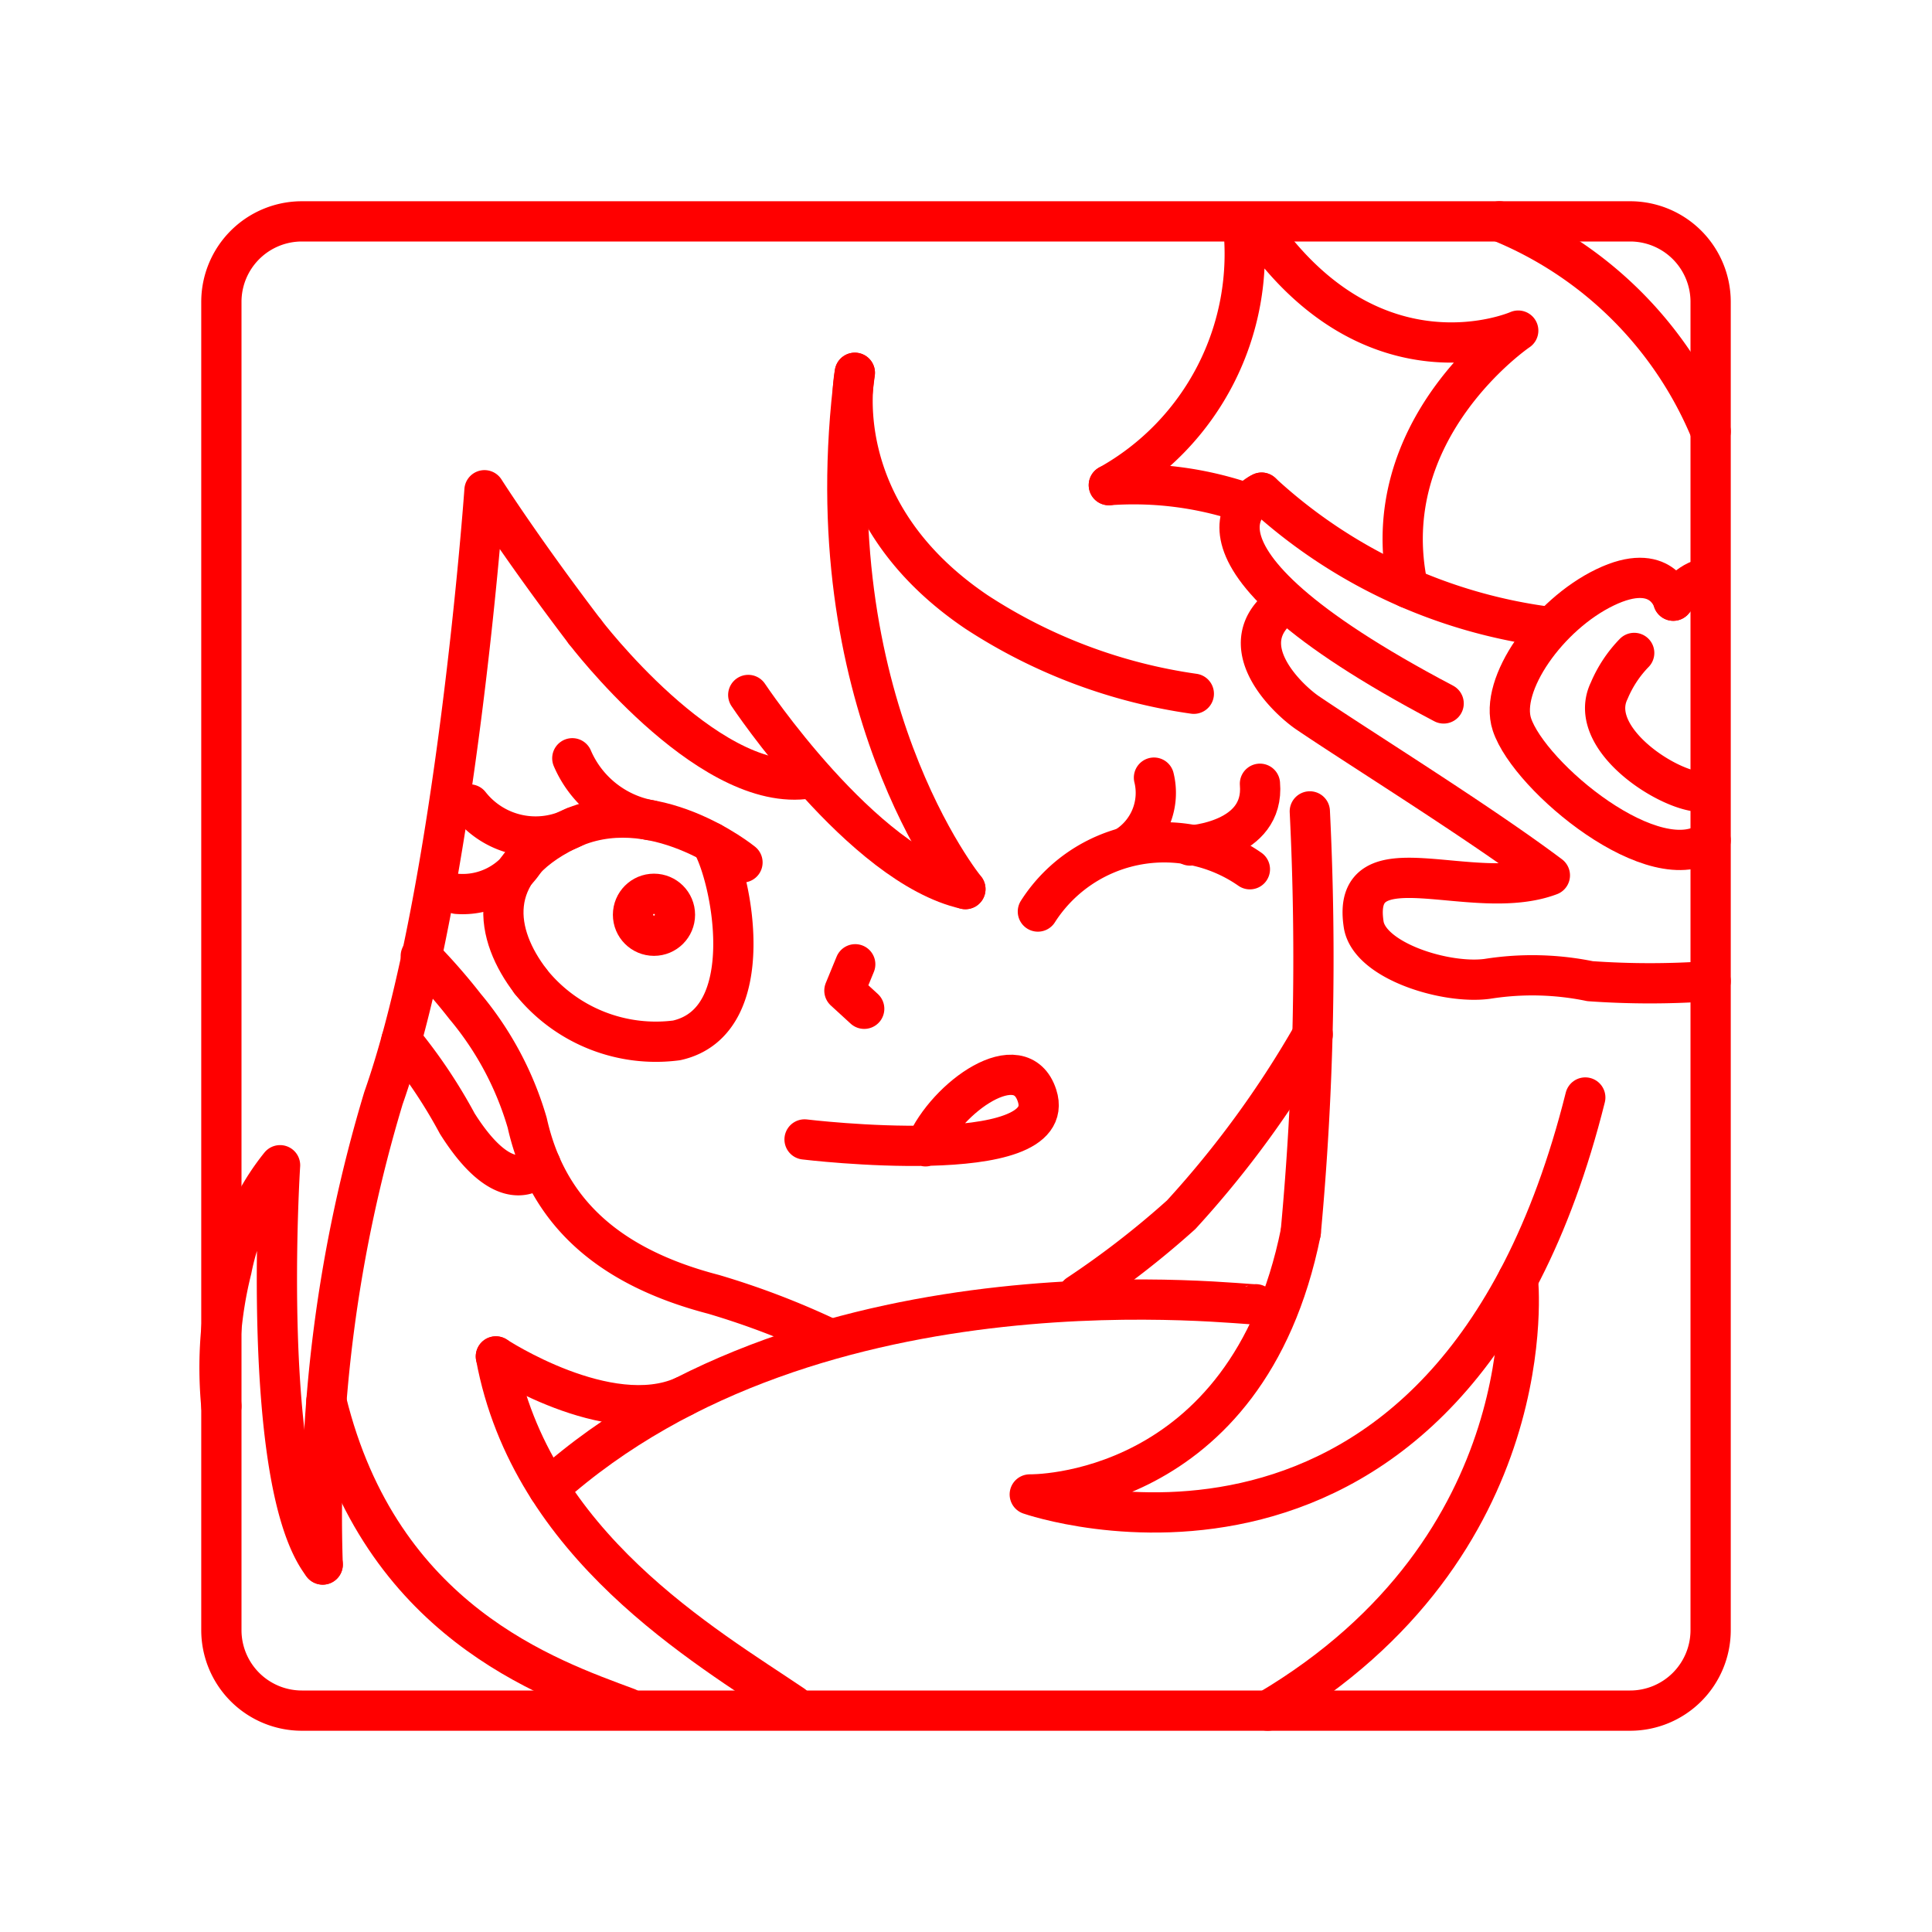 <svg xmlns="http://www.w3.org/2000/svg" viewBox="0 0 48 48"><defs><style>.a{fill:none;stroke:#ff0000;stroke-linecap:round;stroke-linejoin:round;}</style></defs><path class="a" d="M10.454,23.752s.372.362.841.929c.085.102.172.211.261.325a7.967,7.967,0,0,1,1.542,2.889c.449,2.004,1.776,3.52,4.628,4.262a19.802,19.802,0,0,1,2.862,1.093m6.197-1.086a22.205,22.205,0,0,0,2.561-1.984,24.988,24.988,0,0,0,3.268-4.478"/><path class="a" d="M14.532,15.696s2.984,3.921,5.442,3.66"/><path class="a" d="M18.59,17.266s2.829,4.248,5.395,4.823"/><path class="a" d="M23.985,22.089S20.177,17.436,21.238,9.262"/><path class="a" d="M21.238,9.262s-.721,3.414,3.023,5.942A13.275,13.275,0,0,0,29.66,17.236"/><path class="a" d="M32.317,30.616c-1.339,6.629-6.733,6.513-6.733,6.513s10.423,3.643,13.802-9.862"/><path class="a" d="M5.5,34.936a10.06,10.06,0,0,1,.255-3.401A5.967,5.967,0,0,1,6.958,28.95s-.507,7.898,1.06,9.92"/><path class="a" d="M8.017,38.87a35.97,35.97,0,0,1,1.51-11.588C11.332,22.155,12.037,12.18,12.037,12.18s.918,1.445,2.495,3.516"/><path class="a" d="M22.995,28.48c.525-1.233,2.363-2.522,2.771-1.256.6,1.858-5.777,1.085-5.777,1.085"/><path class="a" d="M42.5,24.375a20.952,20.952,0,0,1-2.995.002,7.125,7.125,0,0,0-2.551-.058c-1.026.141-2.936-.444-3.074-1.353-.328-2.155,2.695-.492,4.626-1.218-1.757-1.32-4.737-3.167-6.03-4.045-.515-.356-1.934-1.714-.577-2.692"/><path class="a" d="M41.572,14.924s-.28-1.013-1.696-.331-2.637,2.421-2.313,3.404c.431,1.308,3.584,3.921,4.937,2.88"/><path class="a" d="M38.523,15.58a12.971,12.971,0,0,1-7.179-3.34"/><path class="a" d="M27.549,12.053a6.575,6.575,0,0,0,3.333-6.495m.343.037C34.11,9.807,37.72,8.214,37.72,8.214s-3.602,2.441-2.736,6.396"/><path class="a" d="M13.431,28.931s-.765,1.052-2.071-1.017a12.774,12.774,0,0,0-1.387-2.068"/><path class="a" d="M37.713,31.78s.713,6.629-6.216,10.72"/><path class="a" d="M31.2,32.404c-.123.062-10.895-1.409-17.572,4.575"/><path class="a" d="M27.549,12.053a8.586,8.586,0,0,1,3.467.465"/><path class="a" d="M25.786,22.647a3.723,3.723,0,0,1,5.267-1.051"/><path class="a" d="M27.975,21.038A1.581,1.581,0,0,0,28.67,19.32"/><path class="a" d="M29.566,21.007s1.861-.105,1.737-1.535"/><path class="a" d="M18.447,21.427s-2.25-1.83-4.357-.8-1.784,2.614-.908,3.753"/><path class="a" d="M13.066,21.33a1.837,1.837,0,0,1-1.709.878"/><path class="a" d="M14.273,20.545a2.081,2.081,0,0,1-2.603-.559"/><path class="a" d="M16.148,20.376a2.606,2.606,0,0,1-1.929-1.537"/><path class="a" d="M13.181,24.381A3.982,3.982,0,0,0,16.81,25.848c2.102-.468,1.371-4.077.861-4.92"/><path class="a" d="M21.248,23.957l-.269.655.492.451"/><circle class="a" cx="16.248" cy="22.727" r="0.521"/><path class="a" d="M31.344,12.24c-.005-.012-2.862,1.347,4.523,5.237"/><path class="a" d="M12.32,33.7c.867,4.699,5.206,7.195,7.381,8.665m-4.111.068c-1.969-.733-6.142-2.156-7.481-7.622"/><path class="a" d="M42.484,19.628c-.552.324-3.145-1.15-2.504-2.467a3.03,3.03,0,0,1,.621-.939"/><path class="a" d="M40.5,5.5H7.5a2,2,0,0,0-2,2v33a2,2,0,0,0,2,2h33a2,2,0,0,0,2-2V7.5A2,2,0,0,0,40.5,5.5Z"/><path class="a" d="M37.253,5.5A9.573,9.573,0,0,1,42.5,10.718"/><path class="a" d="M32.317,30.616a73.779,73.779,0,0,0,.225-10.457"/><path class="a" d="M41.572,14.924s.506-.617.897-.541"/><path class="a" d="M12.32,33.7s2.781,1.828,4.664.995"/></svg>